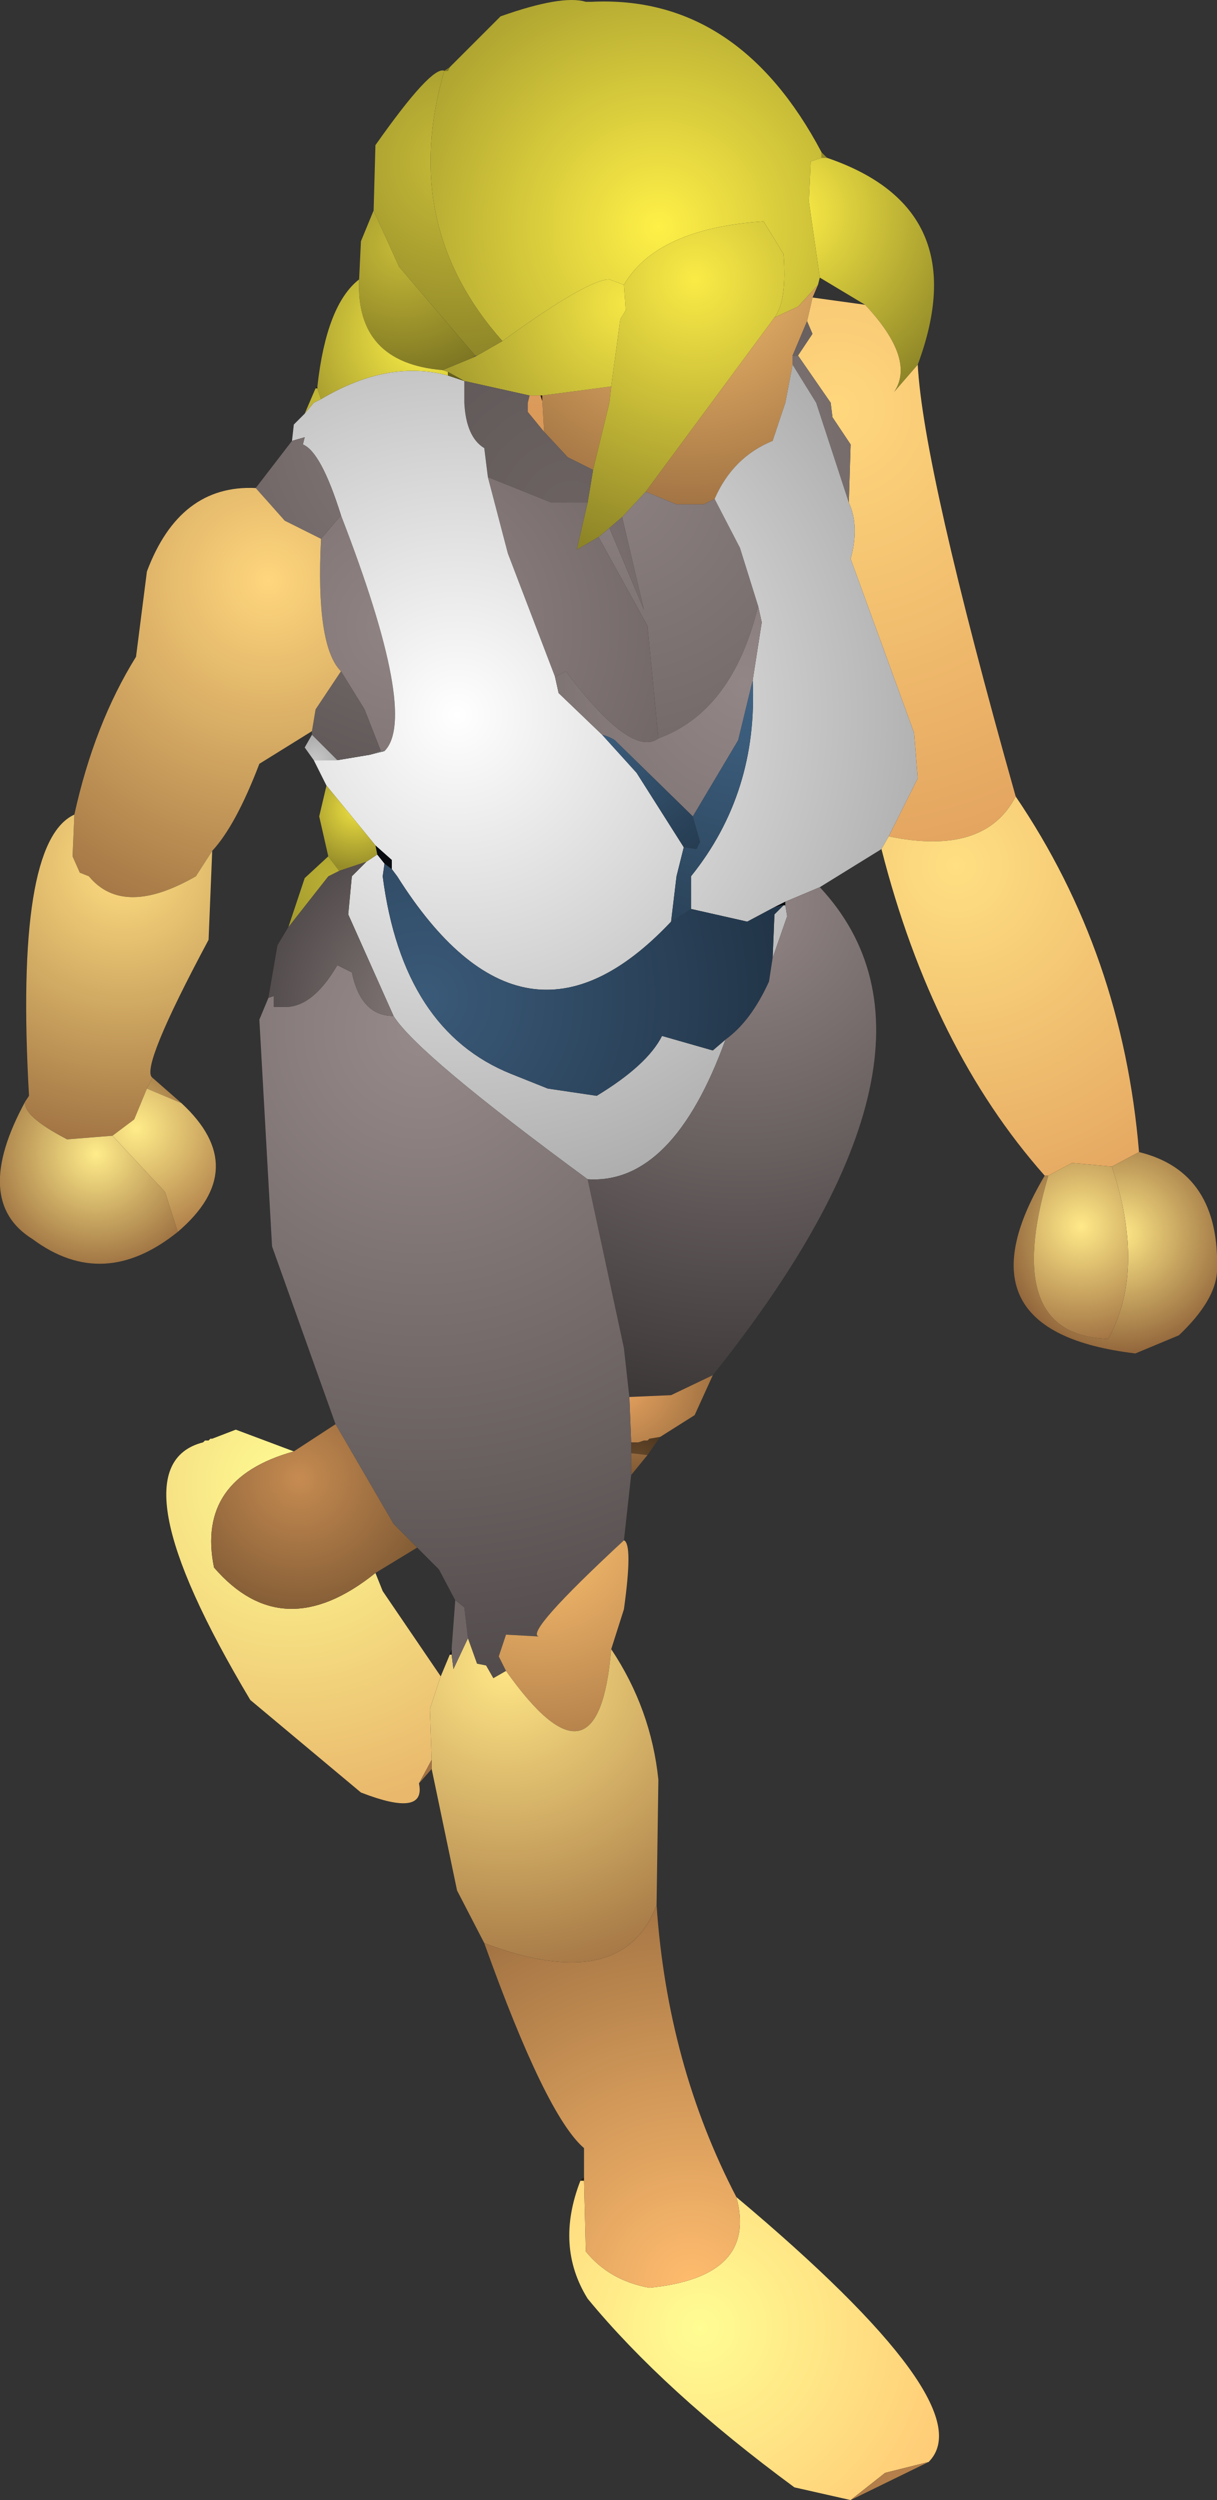 <?xml version="1.0" encoding="UTF-8" standalone="no"?>
<svg xmlns:ffdec="https://www.free-decompiler.com/flash" xmlns:xlink="http://www.w3.org/1999/xlink" ffdec:objectType="shape" height="68.9px" width="33.55px" xmlns="http://www.w3.org/2000/svg">
  <rect width="100%" height="100%" fill="#333333" stroke="none"/>
  <g transform="matrix(1.0, 0.0, 0.0, 1.0, 15.6, 53.15)">
    <path d="M-3.2 -51.3 L-1.8 -52.7 Q-0.1 -53.3 0.55 -53.1 L0.7 -53.1 Q4.75 -53.3 7.05 -48.95 L7.05 -48.8 6.75 -48.7 6.7 -47.6 7.0 -45.5 6.95 -45.3 6.4 -44.7 5.75 -44.4 Q6.1 -44.85 6.0 -46.15 L5.45 -47.05 Q2.5 -46.85 1.6 -45.3 L1.2 -45.45 Q0.6 -45.45 -1.75 -43.75 -4.6 -46.95 -3.35 -51.2 L-3.25 -51.2 -3.2 -51.3" fill="url(#gradient0)" fill-rule="evenodd" stroke="none"/>
    <path d="M7.0 -45.5 L6.7 -47.6 6.75 -48.7 7.05 -48.8 7.2 -48.8 Q11.3 -47.4 9.7 -43.1 L9.05 -42.35 Q9.65 -43.25 8.25 -44.75 L7.0 -45.5" fill="url(#gradient1)" fill-rule="evenodd" stroke="none"/>
    <path d="M7.05 -48.8 L7.05 -48.95 7.2 -48.8 7.05 -48.8" fill="url(#gradient2)" fill-rule="evenodd" stroke="none"/>
    <path d="M5.75 -44.4 L6.4 -44.7 6.95 -45.3 6.8 -44.95 6.65 -44.3 6.25 -43.35 6.25 -43.1 6.05 -42.05 5.7 -41.0 Q4.6 -40.55 4.1 -39.4 L3.8 -39.25 3.05 -39.25 2.2 -39.6 5.75 -44.4 M1.25 -42.5 L1.2 -42.05 0.75 -40.2 0.05 -40.55 -0.6 -41.25 -0.65 -42.1 -0.65 -42.25 1.25 -42.5" fill="url(#gradient3)" fill-rule="evenodd" stroke="none"/>
    <path d="M6.65 -44.3 L6.8 -43.95 6.4 -43.35 6.25 -43.35 6.65 -44.3" fill="url(#gradient4)" fill-rule="evenodd" stroke="none"/>
    <path d="M9.7 -43.1 Q9.85 -40.25 12.4 -31.2 11.55 -29.55 8.9 -30.1 L9.7 -31.7 9.6 -32.95 7.85 -37.75 Q8.1 -38.65 7.8 -39.3 L7.85 -40.9 7.35 -41.65 7.3 -42.05 6.4 -43.35 6.8 -43.95 6.65 -44.3 6.8 -44.95 8.25 -44.75 Q9.65 -43.25 9.05 -42.35 L9.7 -43.1" fill="url(#gradient5)" fill-rule="evenodd" stroke="none"/>
    <path d="M6.4 -43.35 L7.3 -42.05 7.35 -41.65 7.85 -40.9 7.8 -39.3 6.9 -42.05 6.25 -43.1 6.25 -43.35 6.4 -43.35 M0.9 -38.35 L1.2 -38.6 2.15 -36.35 1.55 -38.9 2.2 -39.6 3.05 -39.25 3.8 -39.25 4.1 -39.4 4.8 -38.05 5.3 -36.45 Q4.6 -33.55 2.55 -32.8 L2.25 -35.9 0.9 -38.35" fill="url(#gradient6)" fill-rule="evenodd" stroke="none"/>
    <path d="M1.6 -45.3 Q2.5 -46.85 5.45 -47.05 L6.0 -46.15 Q6.1 -44.85 5.75 -44.4 L2.2 -39.6 1.55 -38.9 1.2 -38.6 0.9 -38.35 0.3 -38.0 0.6 -39.3 0.75 -40.2 1.2 -42.05 1.25 -42.5 1.5 -44.35 1.65 -44.6 1.6 -45.3" fill="url(#gradient7)" fill-rule="evenodd" stroke="none"/>
    <path d="M-1.75 -43.75 Q0.6 -45.45 1.2 -45.45 L1.6 -45.3 1.65 -44.6 1.5 -44.35 1.25 -42.5 -0.65 -42.25 -0.7 -42.25 -1.0 -42.25 -2.8 -42.65 -3.25 -42.9 -3.4 -42.95 -2.55 -43.3 -2.45 -43.35 -1.75 -43.75" fill="url(#gradient8)" fill-rule="evenodd" stroke="none"/>
    <path d="M0.75 -40.2 L0.6 -39.3 -0.4 -39.3 -2.15 -40.0 -2.25 -40.8 Q-2.75 -41.1 -2.8 -42.05 L-2.8 -42.65 -1.0 -42.25 -1.05 -42.05 -1.05 -41.8 -0.6 -41.25 0.05 -40.55 0.75 -40.2 M-2.5 -43.35 L-2.45 -43.35 -2.55 -43.3 -2.5 -43.35" fill="url(#gradient9)" fill-rule="evenodd" stroke="none"/>
    <path d="M0.6 -39.3 L0.3 -38.0 0.9 -38.35 2.25 -35.9 2.55 -32.8 Q1.8 -32.25 0.0 -34.65 L-0.3 -34.5 -1.6 -37.9 -2.15 -40.0 -0.4 -39.3 0.6 -39.3 M1.2 -38.6 L1.55 -38.9 2.15 -36.35 1.2 -38.6 M-6.75 -38.3 L-6.2 -38.95 Q-4.05 -33.4 -5.0 -32.45 L-5.1 -32.45 -5.55 -33.6 -6.2 -34.65 Q-6.9 -35.35 -6.75 -38.3" fill="url(#gradient10)" fill-rule="evenodd" stroke="none"/>
    <path d="M8.7 -29.75 L7.0 -28.7 6.05 -28.3 5.75 -28.15 5.0 -27.75 3.45 -28.1 3.45 -29.0 Q5.3 -31.3 5.15 -34.4 L5.4 -36.0 5.3 -36.45 4.8 -38.05 4.1 -39.4 Q4.6 -40.55 5.7 -41.0 L6.05 -42.05 6.25 -43.1 6.9 -42.05 7.8 -39.3 Q8.1 -38.65 7.85 -37.75 L9.6 -32.95 9.7 -31.7 8.9 -30.1 8.7 -29.75 M-6.6 -31.5 L-6.95 -32.2 -6.3 -32.2 -5.4 -32.35 -5.0 -32.45 Q-4.05 -33.4 -6.2 -38.95 -6.75 -40.7 -7.25 -40.9 L-7.2 -41.1 -7.55 -41.0 -7.5 -41.45 -7.2 -41.75 -6.95 -42.05 -6.75 -42.15 Q-4.9 -43.25 -3.25 -42.8 L-2.8 -42.65 -2.8 -42.05 Q-2.75 -41.1 -2.25 -40.8 L-2.15 -40.0 -1.6 -37.9 -0.3 -34.5 -0.2 -34.05 1.0 -32.9 1.95 -31.85 3.25 -29.8 3.05 -29.0 2.9 -27.75 Q-1.15 -23.45 -4.65 -29.0 L-4.8 -29.2 -4.8 -29.45 -5.25 -29.85 -6.6 -31.5 M-5.0 -29.35 L-5.05 -29.0 Q-4.5 -24.75 -1.5 -23.55 L-0.5 -23.15 0.85 -22.95 Q2.25 -23.8 2.65 -24.6 L4.05 -24.2 4.4 -24.5 Q2.95 -20.5 0.6 -20.65 -4.1 -24.1 -4.75 -25.15 L-6.0 -27.95 -5.9 -29.0 -5.5 -29.4 -5.2 -29.6 -5.0 -29.35 M5.7 -26.75 L5.75 -27.95 6.0 -28.2 6.05 -28.2 6.1 -27.9 5.7 -26.75" fill="url(#gradient11)" fill-rule="evenodd" stroke="none"/>
    <path d="M5.3 -36.45 L5.4 -36.0 5.15 -34.4 4.75 -32.75 3.5 -30.65 1.35 -32.75 Q1.2 -32.85 1.0 -32.9 L-0.2 -34.05 -0.3 -34.5 0.0 -34.65 Q1.8 -32.25 2.55 -32.8 4.6 -33.55 5.3 -36.45" fill="url(#gradient12)" fill-rule="evenodd" stroke="none"/>
    <path d="M3.25 -29.8 L1.95 -31.85 1.0 -32.9 Q1.2 -32.85 1.35 -32.75 L3.5 -30.65 3.7 -29.95 3.6 -29.75 3.25 -29.8" fill="url(#gradient13)" fill-rule="evenodd" stroke="none"/>
    <path d="M5.15 -34.4 Q5.3 -31.3 3.45 -29.0 L3.45 -28.1 2.9 -27.75 3.05 -29.0 3.25 -29.8 3.6 -29.75 3.7 -29.95 3.5 -30.65 4.75 -32.75 5.15 -34.4" fill="url(#gradient14)" fill-rule="evenodd" stroke="none"/>
    <path d="M3.45 -28.1 L5.0 -27.75 5.75 -28.15 5.95 -28.2 6.0 -28.2 5.75 -27.95 5.7 -26.75 5.6 -26.1 Q5.1 -25.0 4.4 -24.5 L4.05 -24.2 2.65 -24.6 Q2.25 -23.8 0.85 -22.95 L-0.5 -23.15 -1.5 -23.55 Q-4.5 -24.75 -5.05 -29.0 L-5.0 -29.35 -4.8 -29.2 -4.65 -29.0 Q-1.15 -23.45 2.9 -27.75 L3.45 -28.1" fill="url(#gradient15)" fill-rule="evenodd" stroke="none"/>
    <path d="M12.4 -31.2 Q15.35 -26.85 15.8 -21.4 L15.05 -21.0 13.95 -21.1 13.3 -20.75 13.2 -20.75 Q10.1 -24.25 8.7 -29.75 L8.9 -30.1 Q11.55 -29.55 12.4 -31.2" fill="url(#gradient16)" fill-rule="evenodd" stroke="none"/>
    <path d="M5.75 -28.15 L6.05 -28.3 6.05 -28.2 6.0 -28.2 5.95 -28.2 5.75 -28.15 M-4.8 -29.2 L-5.0 -29.35 -5.2 -29.6 -5.25 -29.85 -4.8 -29.45 -4.8 -29.2" fill="url(#gradient17)" fill-rule="evenodd" stroke="none"/>
    <path d="M7.0 -28.7 Q11.2 -24.2 4.05 -15.25 L2.9 -14.7 1.75 -14.65 1.6 -16.0 0.6 -20.65 Q2.95 -20.5 4.4 -24.5 5.1 -25.0 5.6 -26.1 L5.7 -26.75 6.1 -27.9 6.05 -28.2 6.05 -28.3 7.0 -28.7" fill="url(#gradient18)" fill-rule="evenodd" stroke="none"/>
    <path d="M15.8 -21.4 Q18.05 -20.85 17.95 -18.1 17.9 -17.3 16.9 -16.35 L15.7 -15.85 Q10.65 -16.45 13.2 -20.75 L13.3 -20.75 Q12.0 -16.35 14.95 -16.25 16.0 -18.15 15.05 -21.0 L15.8 -21.4" fill="url(#gradient19)" fill-rule="evenodd" stroke="none"/>
    <path d="M13.3 -20.75 L13.95 -21.1 15.05 -21.0 Q16.0 -18.15 14.95 -16.25 12.0 -16.35 13.3 -20.75" fill="url(#gradient20)" fill-rule="evenodd" stroke="none"/>
    <path d="M2.6 -13.55 L2.25 -13.05 1.8 -13.1 1.8 -13.4 2.0 -13.4 2.15 -13.45 2.25 -13.45 2.3 -13.5 2.6 -13.55" fill="url(#gradient21)" fill-rule="evenodd" stroke="none"/>
    <path d="M4.05 -15.25 L3.55 -14.15 2.6 -13.55 2.3 -13.5 2.25 -13.45 2.15 -13.45 2.0 -13.4 1.8 -13.4 1.75 -14.65 2.9 -14.7 4.05 -15.25" fill="url(#gradient22)" fill-rule="evenodd" stroke="none"/>
    <path d="M2.25 -13.05 L1.8 -12.5 1.8 -13.1 2.25 -13.05" fill="url(#gradient23)" fill-rule="evenodd" stroke="none"/>
    <path d="M1.8 -12.5 L1.6 -10.7 Q-1.15 -8.15 -0.75 -8.05 L-1.65 -8.1 -1.85 -7.5 -1.65 -7.1 -2.0 -6.9 -2.2 -7.25 -2.45 -7.3 -2.7 -8.0 -2.8 -8.85 -3.05 -9.05 -3.5 -9.9 -4.1 -10.5 -4.75 -11.15 -6.35 -13.9 -8.1 -18.8 -8.45 -25.05 -8.2 -25.65 -8.05 -25.7 -8.05 -25.4 -7.8 -25.4 Q-7.0 -25.35 -6.3 -26.55 L-5.9 -26.35 Q-5.65 -25.15 -4.75 -25.15 -4.1 -24.1 0.6 -20.65 L1.6 -16.0 1.75 -14.65 1.8 -13.4 1.8 -13.1 1.8 -12.5" fill="url(#gradient24)" fill-rule="evenodd" stroke="none"/>
    <path d="M1.6 -10.7 Q1.85 -10.6 1.6 -8.8 L1.25 -7.7 Q0.9 -3.5 -1.65 -7.1 L-1.85 -7.5 -1.65 -8.1 -0.75 -8.05 Q-1.15 -8.15 1.6 -10.7" fill="url(#gradient25)" fill-rule="evenodd" stroke="none"/>
    <path d="M1.25 -7.7 Q2.35 -6.05 2.55 -4.1 L2.5 -0.65 Q1.55 1.85 -2.25 0.4 L-3.0 -1.05 -3.7 -4.4 -3.7 -4.65 -3.75 -6.05 -3.45 -6.95 -3.2 -7.55 -3.15 -7.55 -3.1 -7.15 -2.7 -8.0 -2.45 -7.3 -2.2 -7.25 -2.0 -6.9 -1.65 -7.1 Q0.9 -3.5 1.25 -7.7" fill="url(#gradient26)" fill-rule="evenodd" stroke="none"/>
    <path d="M0.4 6.95 L0.5 6.85 0.5 6.95 0.4 6.95" fill="url(#gradient27)" fill-rule="evenodd" stroke="none"/>
    <path d="M4.7 7.4 Q11.55 13.15 10.0 14.7 L8.8 15.0 7.85 15.75 6.3 15.4 Q2.7 12.75 0.6 10.2 -0.3 8.75 0.4 6.95 L0.5 6.95 0.55 8.9 Q1.2 9.7 2.3 9.9 5.3 9.6 4.7 7.4" fill="url(#gradient28)" fill-rule="evenodd" stroke="none"/>
    <path d="M2.5 -0.65 Q2.8 3.75 4.7 7.4 5.3 9.6 2.3 9.9 1.2 9.7 0.55 8.9 L0.5 6.95 0.5 6.85 0.5 6.05 Q-0.55 5.15 -2.25 0.4 1.55 1.85 2.5 -0.65" fill="url(#gradient29)" fill-rule="evenodd" stroke="none"/>
    <path d="M10.0 14.7 L7.85 15.75 8.8 15.0 10.0 14.7" fill="url(#gradient30)" fill-rule="evenodd" stroke="none"/>
    <path d="M-3.2 -51.3 L-3.25 -51.2 -3.35 -51.2 -3.2 -51.3" fill="url(#gradient31)" fill-rule="evenodd" stroke="none"/>
    <path d="M-3.35 -51.2 Q-4.6 -46.95 -1.75 -43.75 L-2.45 -43.35 -2.5 -43.35 -4.6 -45.8 -5.3 -47.35 -5.25 -49.15 Q-3.7 -51.35 -3.35 -51.2" fill="url(#gradient32)" fill-rule="evenodd" stroke="none"/>
    <path d="M-5.7 -45.45 L-5.65 -46.5 -5.3 -47.35 -4.6 -45.8 -2.5 -43.35 -2.55 -43.3 -3.4 -42.95 Q-5.8 -43.15 -5.7 -45.45" fill="url(#gradient33)" fill-rule="evenodd" stroke="none"/>
    <path d="M-7.2 -41.75 L-6.9 -42.45 -6.85 -42.45 -6.75 -42.15 -6.95 -42.05 -7.2 -41.75" fill="url(#gradient34)" fill-rule="evenodd" stroke="none"/>
    <path d="M-6.85 -42.5 Q-6.6 -44.75 -5.7 -45.45 -5.8 -43.15 -3.4 -42.95 L-3.25 -42.9 -3.25 -42.8 Q-4.9 -43.25 -6.75 -42.15 L-6.85 -42.45 -6.85 -42.5" fill="url(#gradient35)" fill-rule="evenodd" stroke="none"/>
    <path d="M-6.9 -42.45 L-6.85 -42.5 -6.85 -42.45 -6.9 -42.45" fill="url(#gradient36)" fill-rule="evenodd" stroke="none"/>
    <path d="M-7.0 -32.9 L-7.0 -33.0 -6.9 -33.6 -6.2 -34.65 -5.55 -33.6 -5.1 -32.45 -5.4 -32.35 -6.3 -32.2 -7.0 -32.9 M-8.55 -39.7 L-7.55 -41.0 -7.2 -41.1 -7.25 -40.9 Q-6.75 -40.7 -6.2 -38.95 L-6.75 -38.3 -7.75 -38.8 -8.55 -39.7" fill="url(#gradient37)" fill-rule="evenodd" stroke="none"/>
    <path d="M-7.0 -33.0 L-8.45 -32.1 Q-9.1 -30.4 -9.75 -29.7 L-10.2 -29.0 Q-12.2 -27.85 -13.15 -29.0 L-13.4 -29.1 -13.6 -29.55 -13.55 -30.7 Q-13.0 -33.2 -11.85 -35.05 L-11.55 -37.4 Q-10.65 -39.8 -8.55 -39.7 L-7.75 -38.8 -6.75 -38.3 Q-6.9 -35.35 -6.2 -34.65 L-6.9 -33.6 -7.0 -33.0" fill="url(#gradient38)" fill-rule="evenodd" stroke="none"/>
    <path d="M-0.6 -41.25 L-1.05 -41.8 -1.05 -42.05 -1.0 -42.25 -0.7 -42.25 -0.65 -42.1 -0.6 -41.25" fill="url(#gradient39)" fill-rule="evenodd" stroke="none"/>
    <path d="M-0.65 -42.1 L-0.7 -42.25 -0.65 -42.25 -0.65 -42.1" fill="url(#gradient40)" fill-rule="evenodd" stroke="none"/>
    <path d="M-3.25 -42.8 L-3.25 -42.9 -2.8 -42.65 -3.25 -42.8" fill="url(#gradient41)" fill-rule="evenodd" stroke="none"/>
    <path d="M-9.75 -29.7 L-9.85 -27.25 Q-11.75 -23.7 -11.4 -23.45 L-11.55 -23.15 -11.9 -22.3 -12.5 -21.85 -13.75 -21.75 Q-15.0 -22.4 -14.9 -22.8 L-14.8 -22.95 Q-15.2 -29.95 -13.55 -30.7 L-13.6 -29.55 -13.4 -29.1 -13.15 -29.0 Q-12.2 -27.85 -10.2 -29.0 L-9.75 -29.7" fill="url(#gradient42)" fill-rule="evenodd" stroke="none"/>
    <path d="M-6.95 -32.2 L-7.2 -32.55 -7.0 -32.9 -6.3 -32.2 -6.95 -32.2 M-5.0 -32.45 L-5.4 -32.35 -5.1 -32.45 -5.0 -32.45" fill="url(#gradient43)" fill-rule="evenodd" stroke="none"/>
    <path d="M-6.55 -29.55 L-6.8 -30.65 -6.6 -31.5 -5.25 -29.85 -5.2 -29.6 -5.5 -29.4 -6.25 -29.15 -6.55 -29.55" fill="url(#gradient44)" fill-rule="evenodd" stroke="none"/>
    <path d="M-8.2 -25.65 L-7.95 -27.1 -7.65 -27.6 -6.55 -29.0 -6.25 -29.15 -5.5 -29.4 -5.9 -29.0 -6.0 -27.95 -4.75 -25.15 Q-5.65 -25.15 -5.9 -26.35 L-6.3 -26.55 Q-7.0 -25.35 -7.8 -25.4 L-8.05 -25.4 -8.05 -25.7 -8.2 -25.65" fill="url(#gradient45)" fill-rule="evenodd" stroke="none"/>
    <path d="M-7.65 -27.6 L-7.2 -28.95 -6.55 -29.55 -6.25 -29.15 -6.55 -29.0 -7.65 -27.6" fill="url(#gradient46)" fill-rule="evenodd" stroke="none"/>
    <path d="M-4.05 -4.0 Q-3.85 -3.05 -5.65 -3.75 L-8.7 -6.3 Q-12.55 -12.75 -10.0 -13.4 L-9.95 -13.45 -9.85 -13.45 -9.8 -13.5 -9.75 -13.5 -9.1 -13.75 -7.5 -13.15 Q-10.2 -12.4 -9.7 -9.95 -7.8 -7.75 -5.25 -9.8 L-5.05 -9.3 -3.45 -6.95 -3.75 -6.05 -3.7 -4.65 -4.05 -4.0" fill="url(#gradient47)" fill-rule="evenodd" stroke="none"/>
    <path d="M-7.5 -13.15 L-6.35 -13.9 -4.75 -11.15 -4.1 -10.5 -5.25 -9.8 Q-7.8 -7.75 -9.7 -9.95 -10.2 -12.4 -7.5 -13.15" fill="url(#gradient48)" fill-rule="evenodd" stroke="none"/>
    <path d="M-11.4 -23.45 L-10.6 -22.75 -11.55 -23.15 -11.4 -23.45 M-10.7 -19.2 Q-12.75 -17.55 -14.7 -19.0 -16.4 -20.05 -14.9 -22.8 -15.0 -22.4 -13.75 -21.75 L-12.5 -21.85 -11.05 -20.3 -10.7 -19.2" fill="url(#gradient49)" fill-rule="evenodd" stroke="none"/>
    <path d="M-10.6 -22.75 Q-8.65 -20.95 -10.7 -19.2 L-11.05 -20.3 -12.5 -21.85 -11.9 -22.3 -11.55 -23.15 -10.6 -22.75" fill="url(#gradient50)" fill-rule="evenodd" stroke="none"/>
    <path d="M-3.05 -9.05 L-2.8 -8.85 -2.7 -8.0 -3.1 -7.15 -3.15 -7.55 -3.15 -7.7 -3.05 -9.05" fill="url(#gradient51)" fill-rule="evenodd" stroke="none"/>
    <path d="M-3.2 -7.55 L-3.15 -7.7 -3.15 -7.55 -3.2 -7.55" fill="url(#gradient52)" fill-rule="evenodd" stroke="none"/>
    <path d="M-3.7 -4.4 L-4.05 -4.0 -3.7 -4.65 -3.7 -4.4" fill="url(#gradient53)" fill-rule="evenodd" stroke="none"/>
  </g>
  <defs>
    <radialGradient cx="0" cy="0" gradientTransform="matrix(0.009, 0.0, 0.0, 0.009, 2.55, -46.9)" gradientUnits="userSpaceOnUse" id="gradient0" r="819.2" spreadMethod="pad">
      <stop offset="0.0" stop-color="#fff047"/>
      <stop offset="1.0" stop-color="#ada330"/>
    </radialGradient>
    <radialGradient cx="0" cy="0" gradientTransform="matrix(0.007, 0.0, 0.0, 0.007, 6.05, -47.3)" gradientUnits="userSpaceOnUse" id="gradient1" r="819.2" spreadMethod="pad">
      <stop offset="0.0" stop-color="#fff047"/>
      <stop offset="1.0" stop-color="#8c8427"/>
    </radialGradient>
    <radialGradient cx="0" cy="0" gradientTransform="matrix(0.002, 0.0, 0.0, 0.002, 5.85, -48.0)" gradientUnits="userSpaceOnUse" id="gradient2" r="819.2" spreadMethod="pad">
      <stop offset="0.0" stop-color="#ada330"/>
      <stop offset="1.0" stop-color="#938a29"/>
    </radialGradient>
    <radialGradient cx="0" cy="0" gradientTransform="matrix(0.009, 0.0, 0.0, 0.009, 3.4, -46.3)" gradientUnits="userSpaceOnUse" id="gradient3" r="819.2" spreadMethod="pad">
      <stop offset="0.0" stop-color="#ffc673"/>
      <stop offset="1.0" stop-color="#9f7142"/>
    </radialGradient>
    <radialGradient cx="0" cy="0" gradientTransform="matrix(0.007, 0.0, 0.0, 0.007, 1.35, -43.25)" gradientUnits="userSpaceOnUse" id="gradient4" r="819.2" spreadMethod="pad">
      <stop offset="0.0" stop-color="#857979"/>
      <stop offset="1.0" stop-color="#675e5e"/>
    </radialGradient>
    <radialGradient cx="0" cy="0" gradientTransform="matrix(0.017, 0.0, 0.0, 0.017, 7.45, -41.9)" gradientUnits="userSpaceOnUse" id="gradient5" r="819.2" spreadMethod="pad">
      <stop offset="0.0" stop-color="#ffd77d"/>
      <stop offset="1.0" stop-color="#e09e5c"/>
    </radialGradient>
    <radialGradient cx="0" cy="0" gradientTransform="matrix(0.009, 0.0, 0.0, 0.009, 1.3, -39.8)" gradientUnits="userSpaceOnUse" id="gradient6" r="819.2" spreadMethod="pad">
      <stop offset="0.0" stop-color="#8c8080"/>
      <stop offset="1.0" stop-color="#746a6a"/>
    </radialGradient>
    <radialGradient cx="0" cy="0" gradientTransform="matrix(0.01, 0.0, 0.0, 0.01, 3.55, -45.45)" gradientUnits="userSpaceOnUse" id="gradient7" r="819.2" spreadMethod="pad">
      <stop offset="0.0" stop-color="#faeb46"/>
      <stop offset="1.0" stop-color="#898026"/>
    </radialGradient>
    <radialGradient cx="0" cy="0" gradientTransform="matrix(0.007, 0.0, 0.0, 0.007, 1.7, -44.8)" gradientUnits="userSpaceOnUse" id="gradient8" r="819.2" spreadMethod="pad">
      <stop offset="0.0" stop-color="#f6e745"/>
      <stop offset="1.0" stop-color="#9f962d"/>
    </radialGradient>
    <radialGradient cx="0" cy="0" gradientTransform="matrix(0.007, 0.0, 0.0, 0.007, 0.15, -39.05)" gradientUnits="userSpaceOnUse" id="gradient9" r="819.2" spreadMethod="pad">
      <stop offset="0.0" stop-color="#6c6262"/>
      <stop offset="1.0" stop-color="#605858"/>
    </radialGradient>
    <radialGradient cx="0" cy="0" gradientTransform="matrix(0.01, 0.0, 0.0, 0.01, -4.55, -35.9)" gradientUnits="userSpaceOnUse" id="gradient10" r="819.2" spreadMethod="pad">
      <stop offset="0.0" stop-color="#918484"/>
      <stop offset="1.0" stop-color="#716666"/>
    </radialGradient>
    <radialGradient cx="0" cy="0" gradientTransform="matrix(0.017, 0.0, 0.0, 0.017, -3.0, -33.45)" gradientUnits="userSpaceOnUse" id="gradient11" r="819.2" spreadMethod="pad">
      <stop offset="0.0" stop-color="#ffffff"/>
      <stop offset="1.0" stop-color="#ababab"/>
    </radialGradient>
    <radialGradient cx="0" cy="0" gradientTransform="matrix(0.013, 0.0, 0.0, 0.013, 4.9, -34.35)" gradientUnits="userSpaceOnUse" id="gradient12" r="819.2" spreadMethod="pad">
      <stop offset="0.0" stop-color="#938686"/>
      <stop offset="1.0" stop-color="#6b6262"/>
    </radialGradient>
    <radialGradient cx="0" cy="0" gradientTransform="matrix(0.005, 0.0, 0.0, 0.005, 1.0, -33.0)" gradientUnits="userSpaceOnUse" id="gradient13" r="819.2" spreadMethod="pad">
      <stop offset="0.0" stop-color="#3c5d7d"/>
      <stop offset="1.0" stop-color="#263d52"/>
    </radialGradient>
    <radialGradient cx="0" cy="0" gradientTransform="matrix(0.009, 0.0, 0.0, 0.009, 5.1, -34.55)" gradientUnits="userSpaceOnUse" id="gradient14" r="819.2" spreadMethod="pad">
      <stop offset="0.0" stop-color="#406486"/>
      <stop offset="1.0" stop-color="#2a4258"/>
    </radialGradient>
    <radialGradient cx="0" cy="0" gradientTransform="matrix(0.012, 0.0, 0.0, 0.012, -3.9, -25.65)" gradientUnits="userSpaceOnUse" id="gradient15" r="819.2" spreadMethod="pad">
      <stop offset="0.0" stop-color="#3a5a79"/>
      <stop offset="1.0" stop-color="#223548"/>
    </radialGradient>
    <radialGradient cx="0" cy="0" gradientTransform="matrix(0.013, 0.0, 0.0, 0.013, 10.75, -29.3)" gradientUnits="userSpaceOnUse" id="gradient16" r="819.2" spreadMethod="pad">
      <stop offset="0.0" stop-color="#ffdf82"/>
      <stop offset="1.0" stop-color="#e2a15e"/>
    </radialGradient>
    <radialGradient cx="0" cy="0" gradientTransform="matrix(0.014, 0.0, 0.0, 0.014, -5.15, -29.7)" gradientUnits="userSpaceOnUse" id="gradient17" r="819.2" spreadMethod="pad">
      <stop offset="0.0" stop-color="#080c10"/>
      <stop offset="1.0" stop-color="#080c10"/>
    </radialGradient>
    <radialGradient cx="0" cy="0" gradientTransform="matrix(0.017, 0.0, 0.0, 0.017, 4.85, -28.35)" gradientUnits="userSpaceOnUse" id="gradient18" r="819.2" spreadMethod="pad">
      <stop offset="0.0" stop-color="#948787"/>
      <stop offset="1.0" stop-color="#3d3838"/>
    </radialGradient>
    <radialGradient cx="0" cy="0" gradientTransform="matrix(0.004, 0.0, 0.0, 0.004, 15.3, -19.15)" gradientUnits="userSpaceOnUse" id="gradient19" r="819.2" spreadMethod="pad">
      <stop offset="0.0" stop-color="#ffe887"/>
      <stop offset="1.0" stop-color="#93673c"/>
    </radialGradient>
    <radialGradient cx="0" cy="0" gradientTransform="matrix(0.004, 0.0, 0.0, 0.004, 14.2, -19.35)" gradientUnits="userSpaceOnUse" id="gradient20" r="819.2" spreadMethod="pad">
      <stop offset="0.0" stop-color="#ffe988"/>
      <stop offset="1.0" stop-color="#a07142"/>
    </radialGradient>
    <radialGradient cx="0" cy="0" gradientTransform="matrix(0.001, 0.0, 0.0, 0.001, 1.95, -12.95)" gradientUnits="userSpaceOnUse" id="gradient21" r="819.2" spreadMethod="pad">
      <stop offset="0.0" stop-color="#67492a"/>
      <stop offset="1.0" stop-color="#4e3720"/>
    </radialGradient>
    <radialGradient cx="0" cy="0" gradientTransform="matrix(0.004, 0.0, 0.0, 0.004, 1.45, -15.1)" gradientUnits="userSpaceOnUse" id="gradient22" r="819.2" spreadMethod="pad">
      <stop offset="0.0" stop-color="#eea862"/>
      <stop offset="1.0" stop-color="#8d643a"/>
    </radialGradient>
    <radialGradient cx="0" cy="0" gradientTransform="matrix(0.002, 0.0, 0.0, 0.002, 1.9, -13.65)" gradientUnits="userSpaceOnUse" id="gradient23" r="819.2" spreadMethod="pad">
      <stop offset="0.0" stop-color="#a87645"/>
      <stop offset="1.0" stop-color="#6d4c2c"/>
    </radialGradient>
    <radialGradient cx="0" cy="0" gradientTransform="matrix(0.023, 0.0, 0.0, 0.023, -3.95, -24.75)" gradientUnits="userSpaceOnUse" id="gradient24" r="819.2" spreadMethod="pad">
      <stop offset="0.0" stop-color="#978a8a"/>
      <stop offset="1.0" stop-color="#4f4848"/>
    </radialGradient>
    <radialGradient cx="0" cy="0" gradientTransform="matrix(0.008, 0.0, 0.0, 0.008, -0.8, -11.05)" gradientUnits="userSpaceOnUse" id="gradient25" r="819.2" spreadMethod="pad">
      <stop offset="0.0" stop-color="#ffc371"/>
      <stop offset="1.0" stop-color="#ac7a47"/>
    </radialGradient>
    <radialGradient cx="0" cy="0" gradientTransform="matrix(0.011, 0.0, 0.0, 0.011, -1.65, -7.25)" gradientUnits="userSpaceOnUse" id="gradient26" r="819.2" spreadMethod="pad">
      <stop offset="0.0" stop-color="#ffe686"/>
      <stop offset="1.0" stop-color="#a17242"/>
    </radialGradient>
    <radialGradient cx="0" cy="0" gradientTransform="matrix(0.011, 0.0, 0.0, 0.011, -2.5, -0.8)" gradientUnits="userSpaceOnUse" id="gradient27" r="819.2" spreadMethod="pad">
      <stop offset="0.0" stop-color="#261b10"/>
      <stop offset="1.0" stop-color="#261b10"/>
    </radialGradient>
    <radialGradient cx="0" cy="0" gradientTransform="matrix(0.009, 0.0, 0.0, 0.009, 3.7, 11.0)" gradientUnits="userSpaceOnUse" id="gradient28" r="819.2" spreadMethod="pad">
      <stop offset="0.0" stop-color="#fffd93"/>
      <stop offset="1.0" stop-color="#ffcb76"/>
    </radialGradient>
    <radialGradient cx="0" cy="0" gradientTransform="matrix(0.014, 0.0, 0.0, 0.014, 3.45, 9.8)" gradientUnits="userSpaceOnUse" id="gradient29" r="819.2" spreadMethod="pad">
      <stop offset="0.0" stop-color="#ffbc6e"/>
      <stop offset="1.0" stop-color="#9e7041"/>
    </radialGradient>
    <radialGradient cx="0" cy="0" gradientTransform="matrix(0.003, 0.0, 0.0, 0.003, 10.0, 14.6)" gradientUnits="userSpaceOnUse" id="gradient30" r="819.2" spreadMethod="pad">
      <stop offset="0.0" stop-color="#b6804b"/>
      <stop offset="1.0" stop-color="#b17d48"/>
    </radialGradient>
    <radialGradient cx="0" cy="0" gradientTransform="matrix(0.003, 0.0, 0.0, 0.003, -3.65, -51.0)" gradientUnits="userSpaceOnUse" id="gradient31" r="819.2" spreadMethod="pad">
      <stop offset="0.0" stop-color="#877f26"/>
      <stop offset="1.0" stop-color="#645e1c"/>
    </radialGradient>
    <radialGradient cx="0" cy="0" gradientTransform="matrix(0.007, 0.0, 0.0, 0.007, -3.05, -48.65)" gradientUnits="userSpaceOnUse" id="gradient32" r="819.2" spreadMethod="pad">
      <stop offset="0.0" stop-color="#c8bc38"/>
      <stop offset="1.0" stop-color="#8a8227"/>
    </radialGradient>
    <radialGradient cx="0" cy="0" gradientTransform="matrix(0.005, 0.0, 0.0, 0.005, -4.5, -46.4)" gradientUnits="userSpaceOnUse" id="gradient33" r="819.2" spreadMethod="pad">
      <stop offset="0.0" stop-color="#c8bc38"/>
      <stop offset="1.0" stop-color="#746d20"/>
    </radialGradient>
    <radialGradient cx="0" cy="0" gradientTransform="matrix(0.001, 0.0, 0.0, 0.001, -6.85, -42.15)" gradientUnits="userSpaceOnUse" id="gradient34" r="819.2" spreadMethod="pad">
      <stop offset="0.0" stop-color="#c4b837"/>
      <stop offset="1.0" stop-color="#b3a832"/>
    </radialGradient>
    <radialGradient cx="0" cy="0" gradientTransform="matrix(0.004, 0.0, 0.0, 0.004, -3.9, -43.9)" gradientUnits="userSpaceOnUse" id="gradient35" r="819.2" spreadMethod="pad">
      <stop offset="0.0" stop-color="#fff348"/>
      <stop offset="1.0" stop-color="#aca130"/>
    </radialGradient>
    <radialGradient cx="0" cy="0" gradientTransform="matrix(0.002, 0.0, 0.0, 0.002, -6.55, -44.15)" gradientUnits="userSpaceOnUse" id="gradient36" r="819.2" spreadMethod="pad">
      <stop offset="0.0" stop-color="#222009"/>
      <stop offset="1.0" stop-color="#222009"/>
    </radialGradient>
    <radialGradient cx="0" cy="0" gradientTransform="matrix(0.013, 0.0, 0.0, 0.013, -2.65, -41.8)" gradientUnits="userSpaceOnUse" id="gradient37" r="819.2" spreadMethod="pad">
      <stop offset="0.0" stop-color="#8c7f7f"/>
      <stop offset="1.0" stop-color="#605858"/>
    </radialGradient>
    <radialGradient cx="0" cy="0" gradientTransform="matrix(0.013, 0.0, 0.0, 0.013, -8.2, -37.15)" gradientUnits="userSpaceOnUse" id="gradient38" r="819.2" spreadMethod="pad">
      <stop offset="0.0" stop-color="#ffd67d"/>
      <stop offset="1.0" stop-color="#9c6e40"/>
    </radialGradient>
    <radialGradient cx="0" cy="0" gradientTransform="matrix(0.003, 0.0, 0.0, 0.003, -0.8, -43.85)" gradientUnits="userSpaceOnUse" id="gradient39" r="819.2" spreadMethod="pad">
      <stop offset="0.0" stop-color="#e19f5c"/>
      <stop offset="1.0" stop-color="#d99959"/>
    </radialGradient>
    <radialGradient cx="0" cy="0" gradientTransform="matrix(0.004, 0.0, 0.0, 0.004, -0.05, -41.5)" gradientUnits="userSpaceOnUse" id="gradient40" r="819.2" spreadMethod="pad">
      <stop offset="0.0" stop-color="#261b10"/>
      <stop offset="1.0" stop-color="#261b10"/>
    </radialGradient>
    <radialGradient cx="0" cy="0" gradientTransform="matrix(0.001, 0.0, 0.0, 0.001, -3.0, -43.4)" gradientUnits="userSpaceOnUse" id="gradient41" r="819.2" spreadMethod="pad">
      <stop offset="0.0" stop-color="#8f8628"/>
      <stop offset="1.0" stop-color="#575218"/>
    </radialGradient>
    <radialGradient cx="0" cy="0" gradientTransform="matrix(0.01, 0.0, 0.0, 0.01, -12.2, -29.35)" gradientUnits="userSpaceOnUse" id="gradient42" r="819.2" spreadMethod="pad">
      <stop offset="0.0" stop-color="#ffde81"/>
      <stop offset="1.0" stop-color="#9c6e40"/>
    </radialGradient>
    <radialGradient cx="0" cy="0" gradientTransform="matrix(0.003, 0.0, 0.0, 0.003, -6.9, -32.2)" gradientUnits="userSpaceOnUse" id="gradient43" r="819.2" spreadMethod="pad">
      <stop offset="0.0" stop-color="#c7c7c7"/>
      <stop offset="1.0" stop-color="#676767"/>
    </radialGradient>
    <radialGradient cx="0" cy="0" gradientTransform="matrix(0.002, 0.0, 0.0, 0.002, -5.8, -30.85)" gradientUnits="userSpaceOnUse" id="gradient44" r="819.2" spreadMethod="pad">
      <stop offset="0.0" stop-color="#eddf42"/>
      <stop offset="1.0" stop-color="#958c29"/>
    </radialGradient>
    <radialGradient cx="0" cy="0" gradientTransform="matrix(0.006, 0.0, 0.0, 0.006, -3.5, -25.25)" gradientUnits="userSpaceOnUse" id="gradient45" r="819.2" spreadMethod="pad">
      <stop offset="0.0" stop-color="#8a7e7e"/>
      <stop offset="1.0" stop-color="#524b4b"/>
    </radialGradient>
    <radialGradient cx="0" cy="0" gradientTransform="matrix(0.003, 0.0, 0.0, 0.003, -6.4, -28.95)" gradientUnits="userSpaceOnUse" id="gradient46" r="819.2" spreadMethod="pad">
      <stop offset="0.0" stop-color="#bbb034"/>
      <stop offset="1.0" stop-color="#99902b"/>
    </radialGradient>
    <radialGradient cx="0" cy="0" gradientTransform="matrix(0.011, 0.0, 0.0, 0.011, -7.6, -12.25)" gradientUnits="userSpaceOnUse" id="gradient47" r="819.2" spreadMethod="pad">
      <stop offset="0.0" stop-color="#fffc93"/>
      <stop offset="1.0" stop-color="#e9b86c"/>
    </radialGradient>
    <radialGradient cx="0" cy="0" gradientTransform="matrix(0.006, 0.0, 0.0, 0.006, -7.35, -12.4)" gradientUnits="userSpaceOnUse" id="gradient48" r="819.2" spreadMethod="pad">
      <stop offset="0.0" stop-color="#c68b51"/>
      <stop offset="1.0" stop-color="#6e4e2d"/>
    </radialGradient>
    <radialGradient cx="0" cy="0" gradientTransform="matrix(0.004, 0.0, 0.0, 0.004, -12.95, -21.35)" gradientUnits="userSpaceOnUse" id="gradient49" r="819.2" spreadMethod="pad">
      <stop offset="0.0" stop-color="#ffec8a"/>
      <stop offset="1.0" stop-color="#9a6d3f"/>
    </radialGradient>
    <radialGradient cx="0" cy="0" gradientTransform="matrix(0.004, 0.0, 0.0, 0.004, -11.85, -22.05)" gradientUnits="userSpaceOnUse" id="gradient50" r="819.2" spreadMethod="pad">
      <stop offset="0.0" stop-color="#ffec89"/>
      <stop offset="1.0" stop-color="#ab7946"/>
    </radialGradient>
    <radialGradient cx="0" cy="0" gradientTransform="matrix(0.004, 0.0, 0.0, 0.004, -3.05, -9.6)" gradientUnits="userSpaceOnUse" id="gradient51" r="819.2" spreadMethod="pad">
      <stop offset="0.0" stop-color="#6f6565"/>
      <stop offset="1.0" stop-color="#6e6464"/>
    </radialGradient>
    <radialGradient cx="0" cy="0" gradientTransform="matrix(0.02, 0.0, 0.0, 0.02, -2.75, -10.4)" gradientUnits="userSpaceOnUse" id="gradient52" r="819.2" spreadMethod="pad">
      <stop offset="0.0" stop-color="#121010"/>
      <stop offset="1.0" stop-color="#121010"/>
    </radialGradient>
    <radialGradient cx="0" cy="0" gradientTransform="matrix(0.003, 0.0, 0.0, 0.003, -3.3, -5.35)" gradientUnits="userSpaceOnUse" id="gradient53" r="819.2" spreadMethod="pad">
      <stop offset="0.0" stop-color="#a37343"/>
      <stop offset="1.0" stop-color="#a17142"/>
    </radialGradient>
  </defs>
</svg>

